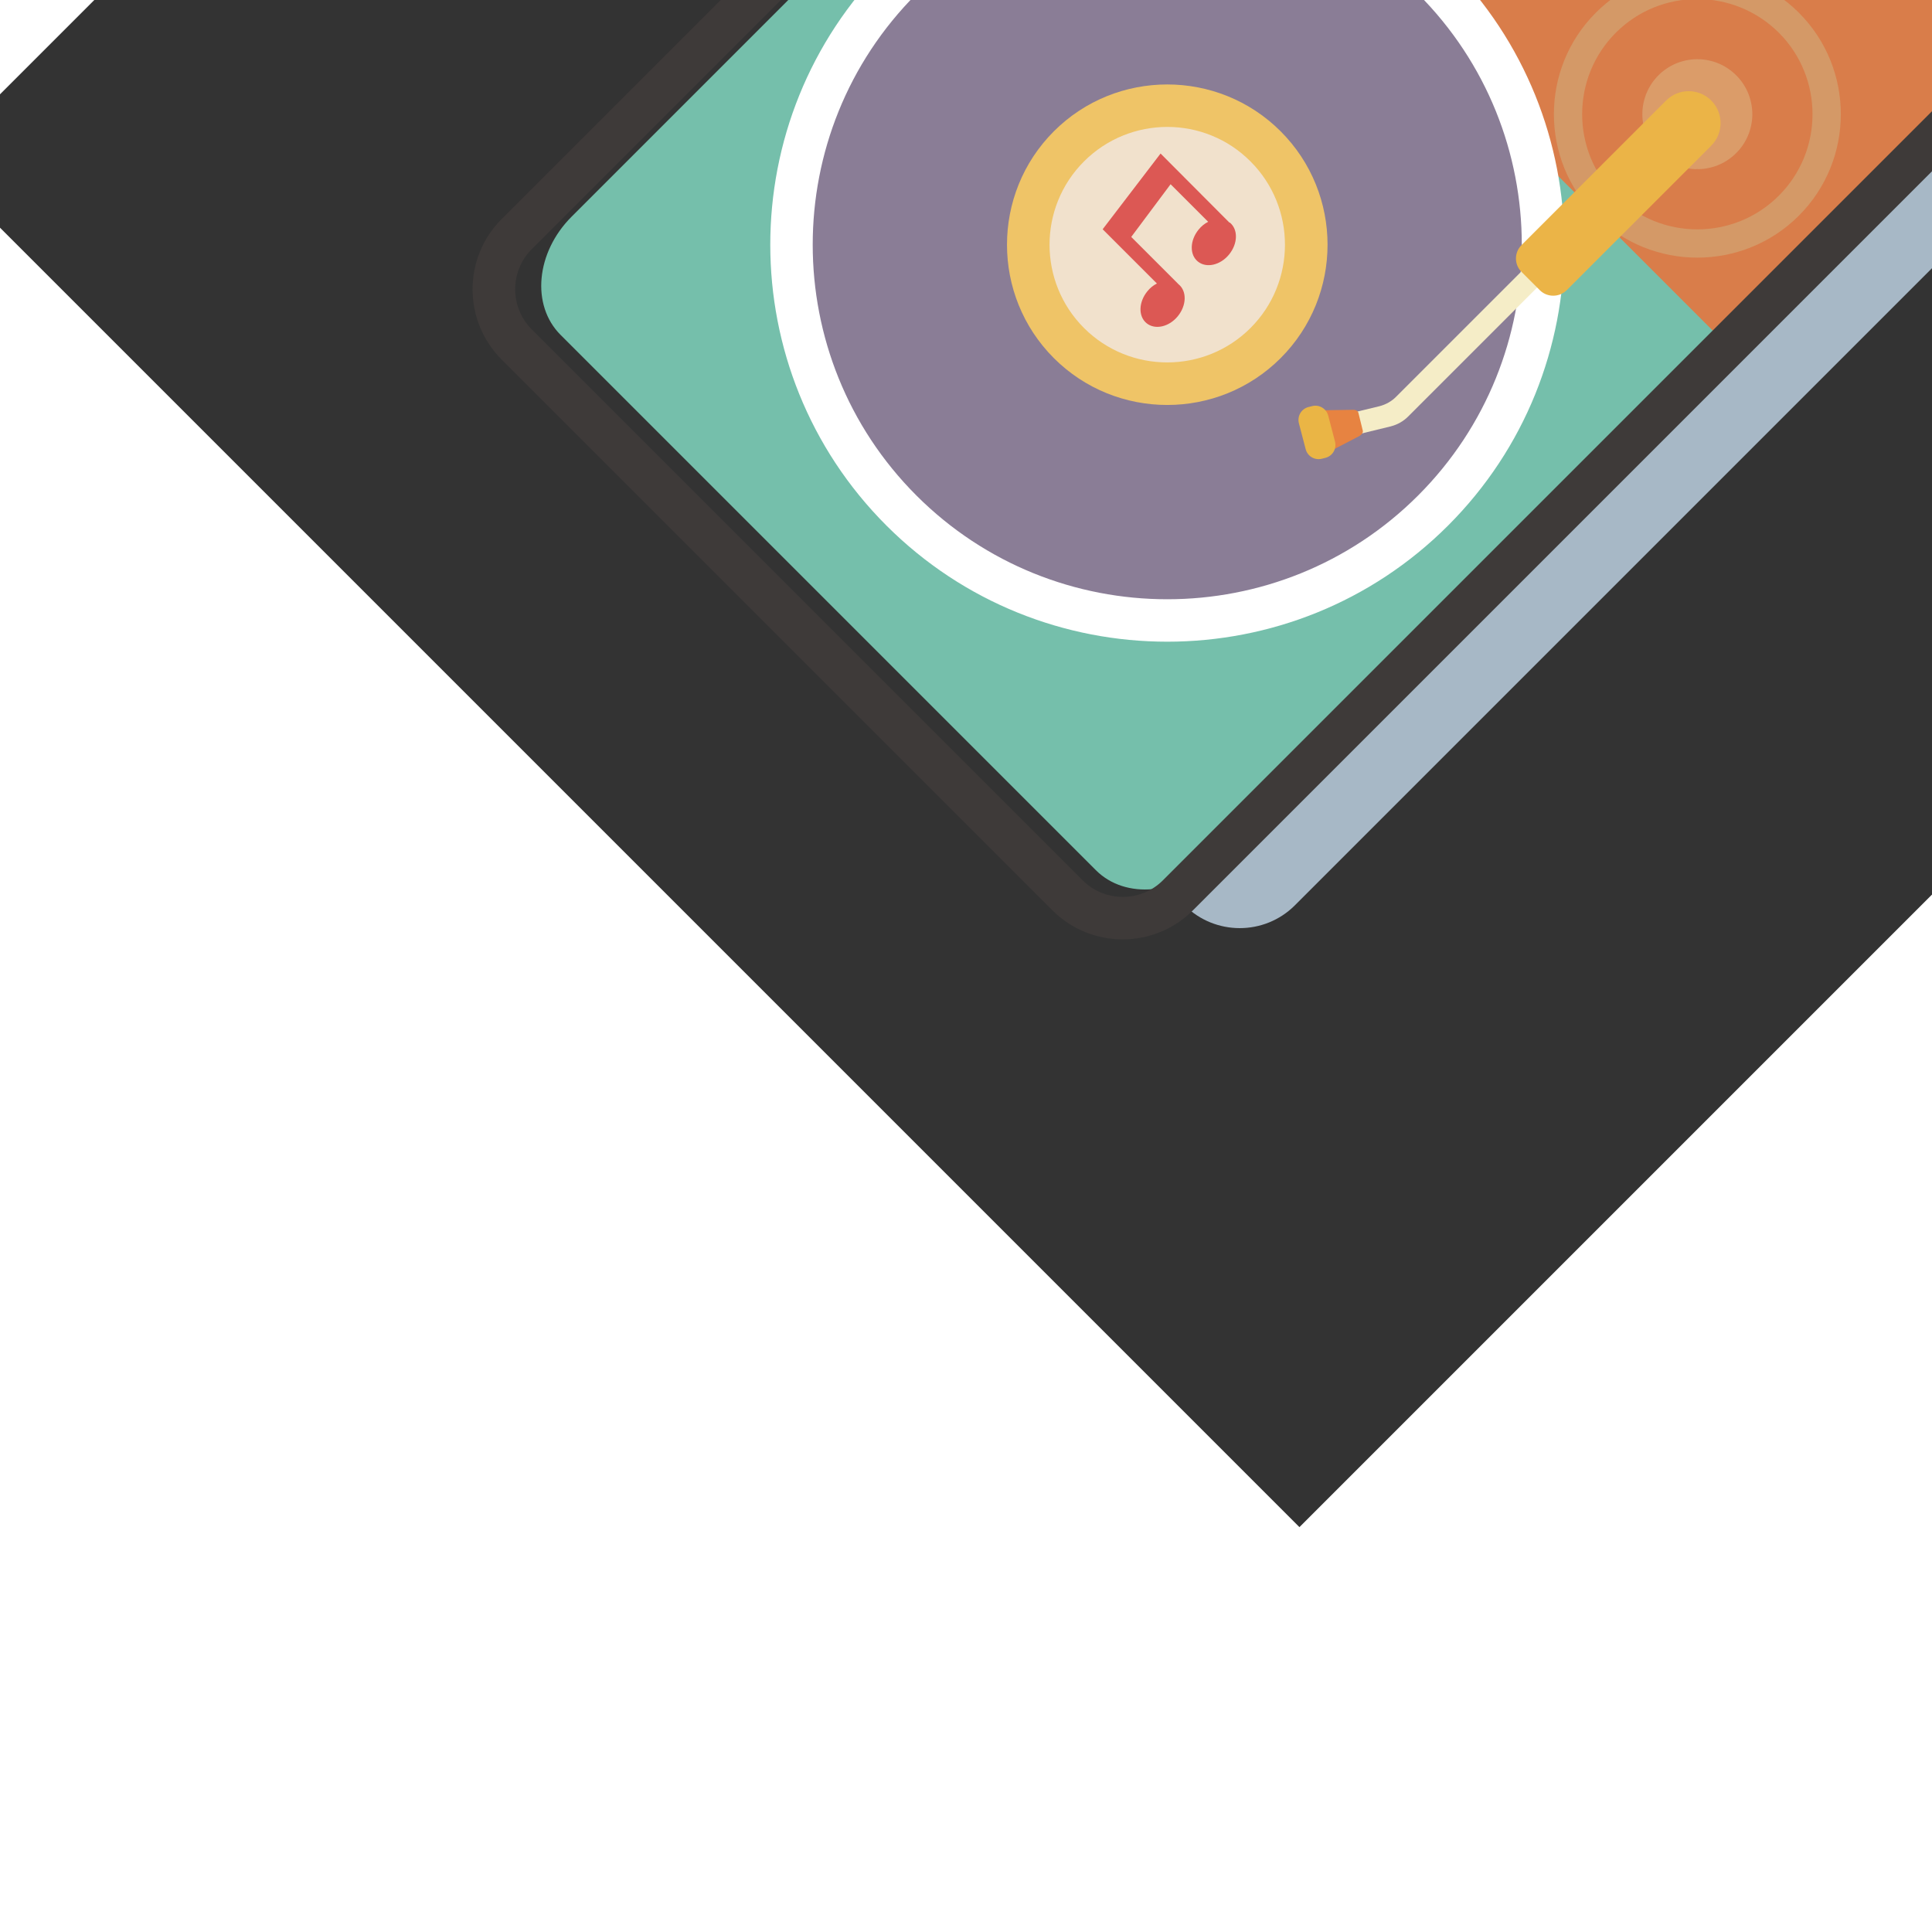 <!DOCTYPE svg PUBLIC "-//W3C//DTD SVG 1.1//EN" "http://www.w3.org/Graphics/SVG/1.1/DTD/svg11.dtd">
<!-- Uploaded to: SVG Repo, www.svgrepo.com, Transformed by: SVG Repo Mixer Tools -->
<svg width="201px" height="201px" viewBox="-102.4 -102.4 1228.80 1228.80" class="icon" version="1.1" xmlns="http://www.w3.org/2000/svg" fill="#a63030" transform="rotate(-45)" stroke="#a63030" stroke-width="0.01">
<rect x="-102.4" y="-102.4" width="1228.80" height="1228.80" fill="#333333" stroke="none"/>
<g id="SVGRepo_bgCarrier" stroke-width="0"/>
<g id="SVGRepo_tracerCarrier" stroke-linecap="round" stroke-linejoin="round"/>
<g id="SVGRepo_iconCarrier">
<path d="M910.5 844.7H175.2c-27.4 0-49.6-22.3-49.6-49.6V299.6c0-27.4 22.3-49.6 49.6-49.6h735.3c27.4 0 49.6 22.3 49.6 49.6v495.5c0 27.3-22.3 49.6-49.6 49.6z" fill="#A7B8C6"/>
<path d="M912 739.3V257.9c0-26.6-22.3-48.2-49.6-48.2h-341v577.9h340.9c27.4 0 49.7-21.7 49.7-48.3z" fill="#D97D4A"/>
<path d="M159.6 209.7c-32.1 0-58.1 21.6-58.1 48.2v481.5c0 26.6 26.1 48.2 58.1 48.2h462V209.7h-462z" fill="#75BFAB"/>
<path d="M862.3 801.1H127.1c-34.8 0-63.2-28.3-63.2-63.2V242.5c0-34.8 28.3-63.2 63.2-63.2h735.3c34.8 0 63.2 28.3 63.2 63.2V738c-0.1 34.8-28.4 63.1-63.3 63.1zM127.1 206.4c-19.9 0-36.1 16.2-36.1 36.1V738c0 19.9 16.2 36.1 36.1 36.1h735.3c19.9 0 36.1-16.2 36.1-36.1V242.5c0-19.9-16.2-36.1-36.1-36.1H127.1z" fill="#3E3A39"/>
<path d="M414.9 490.2m-239.1 0a239.1 239.1 0 1 0 478.2 0 239.1 239.1 0 1 0-478.2 0Z" fill="#8A7D96"/>
<path d="M414.9 742.8c-139.3 0-252.6-113.3-252.6-252.6s113.3-252.6 252.6-252.6 252.6 113.3 252.6 252.6-113.2 252.6-252.6 252.6z m0-478.2c-124.4 0-225.6 101.2-225.6 225.6s101.2 225.6 225.6 225.6c124.4 0 225.6-101.2 225.6-225.6S539.3 264.6 414.9 264.6z" fill="#FFFFFF"/>
<path d="M414.9 490.2m-88.5 0a88.5 88.5 0 1 0 177 0 88.5 88.5 0 1 0-177 0Z" fill="#F1E1CC"/>
<path d="M414.9 592.2c-56.2 0-102-45.8-102-102s45.8-102 102-102 102 45.8 102 102-45.7 102-102 102z m0-176.9c-41.3 0-74.9 33.6-74.9 74.9 0 41.3 33.6 74.9 74.9 74.9s74.9-33.6 74.9-74.9c0.1-41.3-33.5-74.9-74.9-74.9z" fill="#EFC467"/>
<path d="M712 761.2c-50.3 0-91.3-41-91.3-91.3s41-91.3 91.3-91.3 91.3 41 91.3 91.3c0 50.4-41 91.3-91.3 91.3z m0-164.6c-40.4 0-73.3 32.9-73.3 73.3s32.9 73.3 73.3 73.3 73.3-32.9 73.3-73.3c-0.1-40.4-32.9-73.3-73.3-73.3z" fill="#D49967"/>
<path d="M712 669.9m-35 0a35 35 0 1 0 70 0 35 35 0 1 0-70 0Z" fill="#DB9C69"/>
<path d="M437.6 658.2l-23.9-14.6-7.3 12.2 27.3 16.6c3.7 2.2 7.9 3.4 12.2 3.4h252.9v-14.3h-249c-4.3 0.1-8.5-1.1-12.2-3.3z" fill="#F5EDC7"/>
<path d="M562 678.2v-16.5c0-6.6 5.4-12 12-12h130.1c11.2 0 20.3 9.1 20.3 20.3 0 11.2-9.1 20.3-20.3 20.3H574c-6.6-0.1-12-5.5-12-12.1z" fill="#EBB447"/>
<path d="M425.3 651.7l-6.1 10.1c-0.6 1-2.2 1.3-4.1 0.8l-17.4-5.5c-3.1-1-5.4-4-4.3-5.8l10.4-17.3c1.1-1.8 4.8-1.2 7.1 1.1l13.1 12.7c1.4 1.2 1.9 2.8 1.3 3.9z" fill="#E78341"/>
<path d="M410.4 639.5l-8.6 14.7c-2.4 4-7.5 5.4-11.6 3l-2-1.2c-4-2.4-5.4-7.5-3-11.6l8.6-14.7c2.4-4 7.5-5.4 11.6-3l2 1.2c4 2.3 5.4 7.5 3 11.6z" fill="#EAB545"/>
<path d="M760.9 418h34.2v174.4h-34.2z" fill="#AA4A23"/>
<path d="M760.9 418h8.6v174.4h-8.6z" fill="#E9A675"/>
<path d="M744 486.7h73.3v30.1H744z" fill="#E6E7E5"/>
<path d="M744 507.2h73.3v8.8H744z" fill="#C4C4C4"/>
<path d="M760.9 371.9m-29.3 0a29.3 29.3 0 1 0 58.6 0 29.3 29.3 0 1 0-58.6 0Z" fill="#BE2E2D"/>
<path d="M760.9 408.7c-20.3 0-36.8-16.5-36.8-36.8 0-20.3 16.5-36.8 36.8-36.8 20.3 0 36.8 16.5 36.8 36.8 0 20.3-16.5 36.8-36.8 36.8z m0-58.6c-12 0-21.8 9.8-21.8 21.8s9.8 21.8 21.8 21.8 21.8-9.8 21.8-21.8-9.8-21.8-21.8-21.8z" fill="#EFDFCB"/>
<path d="M712 276.1m-56.1 0a56.1 56.1 0 1 0 112.2 0 56.1 56.1 0 1 0-112.2 0Z" fill="#BFBEBD"/>
<path d="M712 338.3c-34.3 0-62.2-27.9-62.2-62.2S677.7 214 712 214c34.3 0 62.2 27.9 62.2 62.2s-28 62.1-62.2 62.1z m0-112.3c-27.6 0-50.1 22.5-50.1 50.1s22.5 50.1 50.1 50.1 50.1-22.5 50.1-50.1S739.6 226 712 226z" fill="#E1E0DF"/>
<path d="M702.9 238.6h18.5v65.6h-18.5z" fill="#B1B0AF"/>
<path d="M716.7 238.6h4.7v65.6h-4.7z" fill="#AAA9A8"/>
<path d="M452.8 508.1l0.1-61.7v-0.2h-0.1l-60 8V503c-2.4-0.8-5-1.1-7.8-0.8-8.8 0.9-15.4 7.1-14.7 14 0.7 6.9 8.4 11.8 17.2 10.9 8.8-0.9 15.4-7.1 14.7-14 0-0.1 0-0.2-0.1-0.3h0.1v-42.3l41.4-6v33.8c-2.4-0.8-5-1.1-7.8-0.8-8.8 0.9-15.4 7.1-14.7 14 0.7 6.9 8.4 11.8 17.2 10.9 8.8-0.9 15.4-7.1 14.7-14-0.1-0.1-0.2-0.2-0.2-0.3z" fill="#DC5854"/>
</g>
</svg>